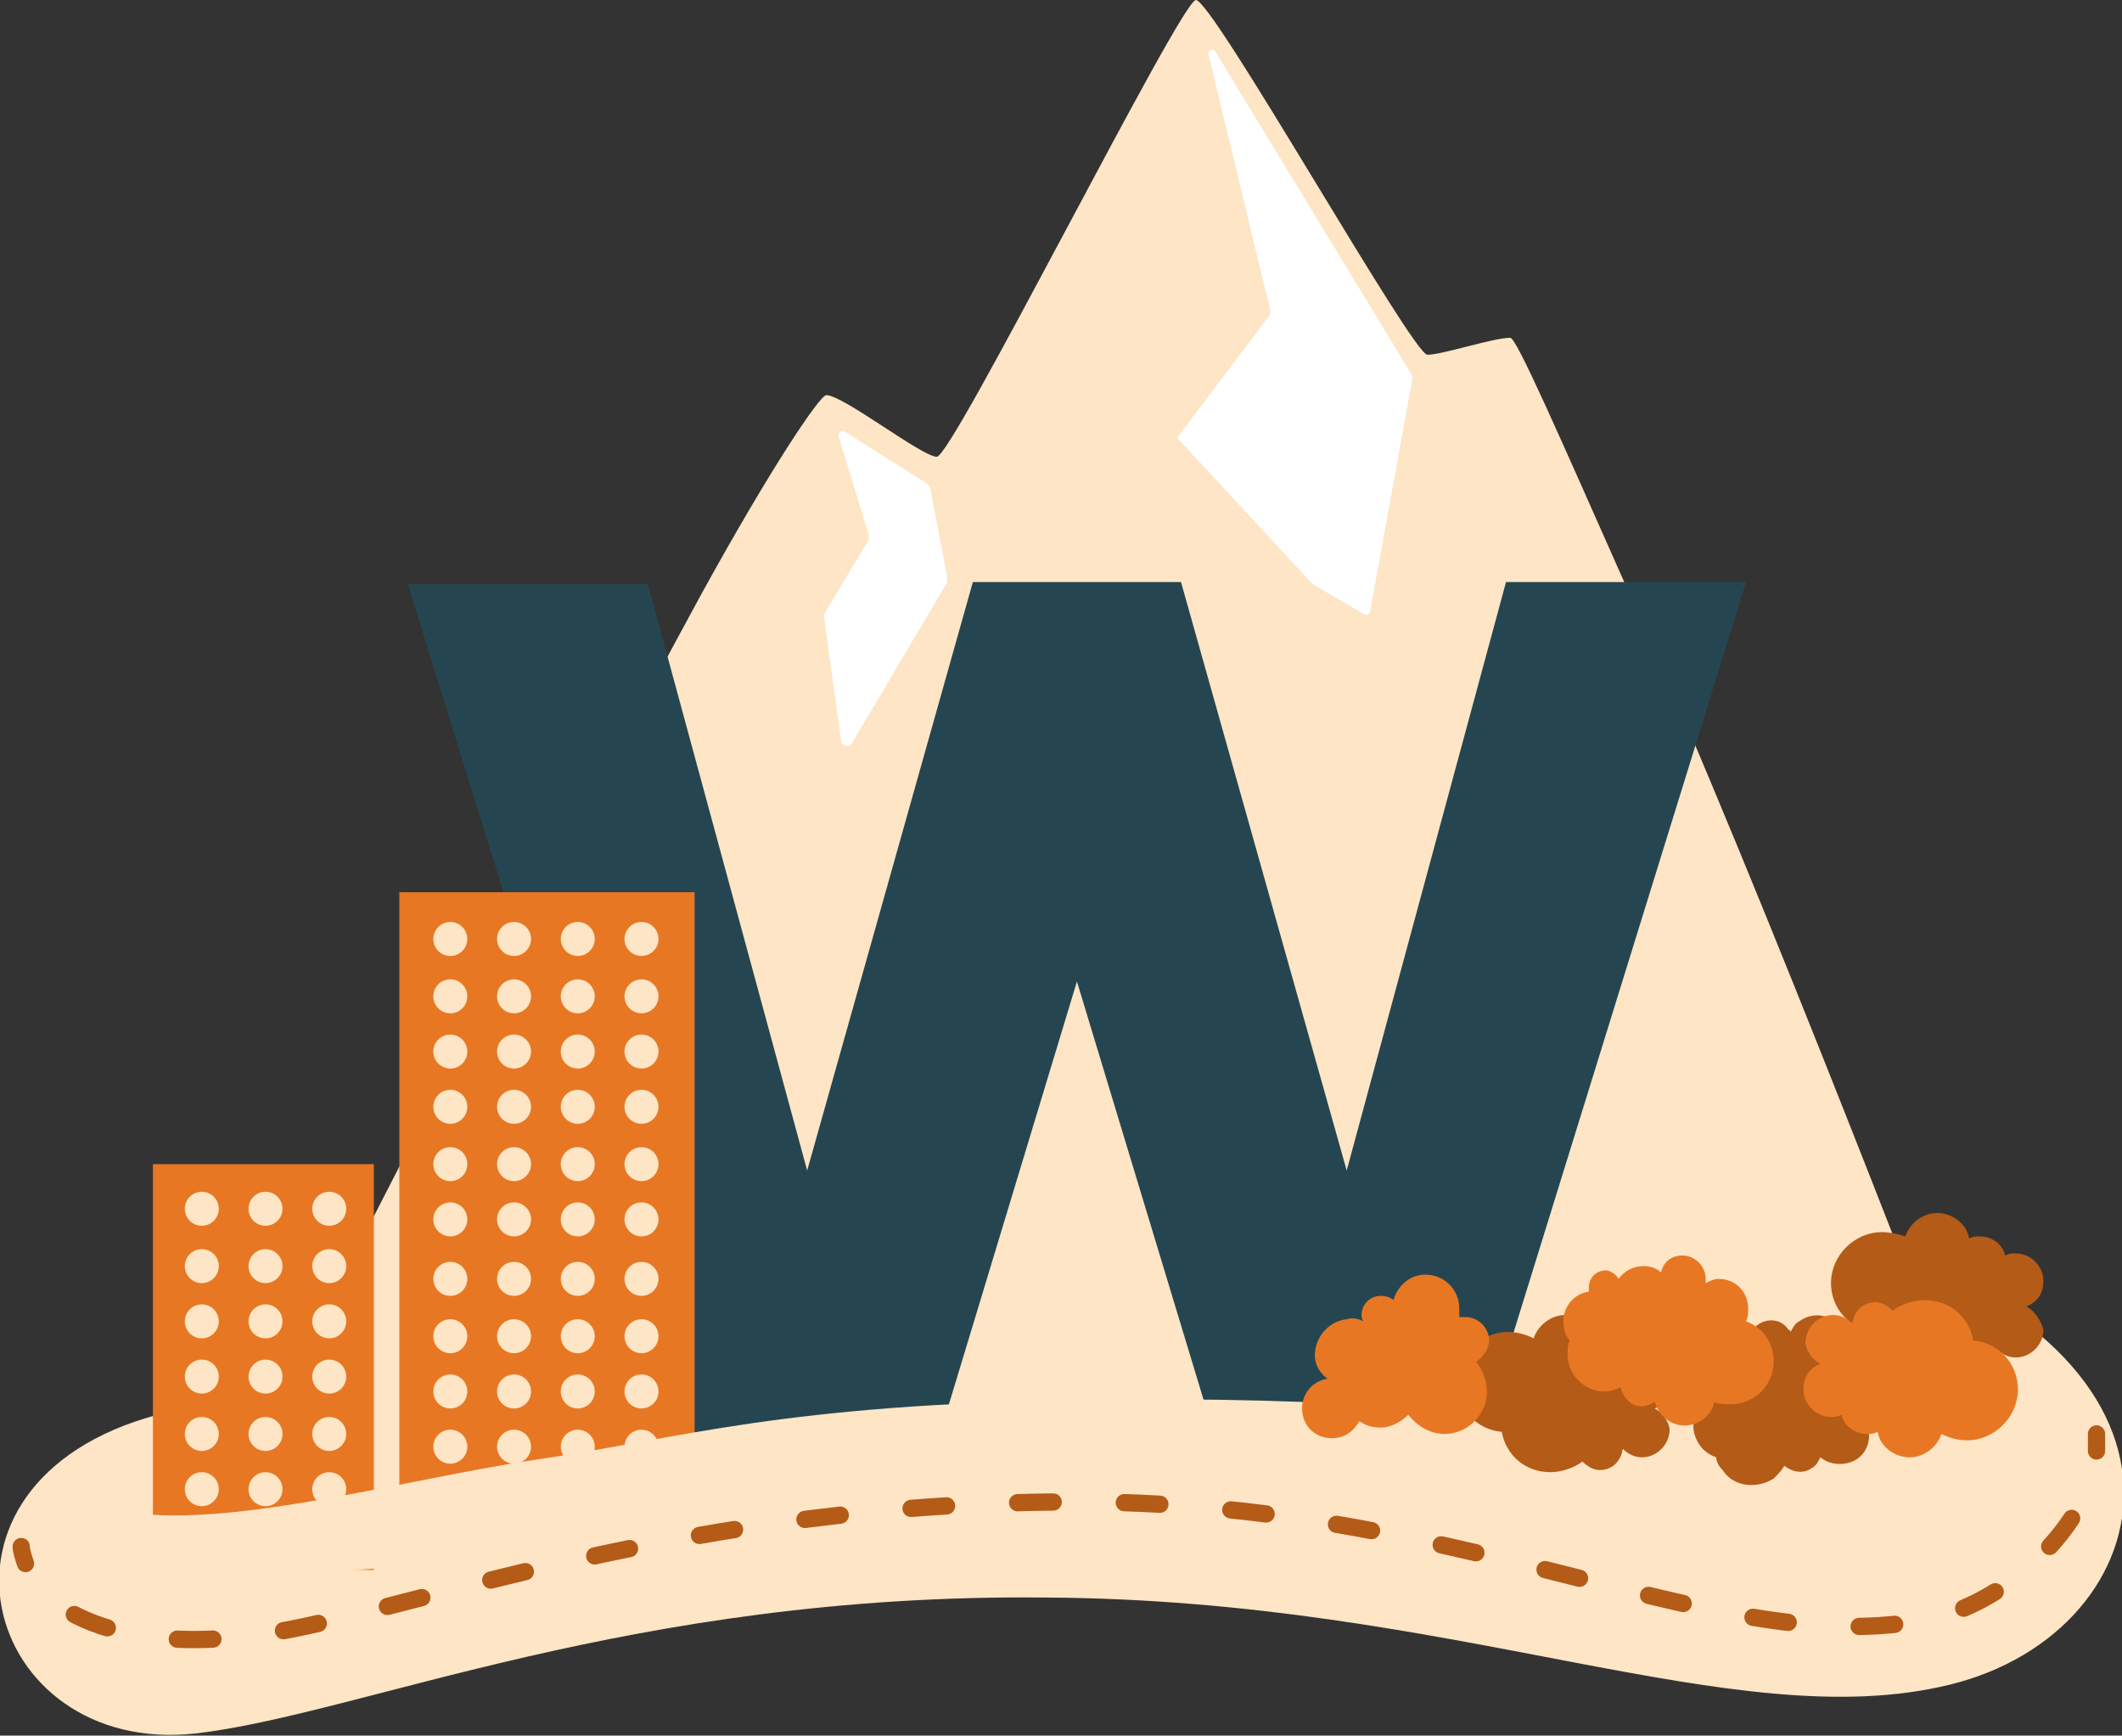 <?xml version="1.0" encoding="utf-8"?>
<!-- Generator: Adobe Illustrator 18.0.0, SVG Export Plug-In . SVG Version: 6.00 Build 0)  -->
<!DOCTYPE svg PUBLIC "-//W3C//DTD SVG 1.1//EN" "http://www.w3.org/Graphics/SVG/1.1/DTD/svg11.dtd">
<svg version="1.1" id="Capa_1" xmlns="http://www.w3.org/2000/svg" xmlns:xlink="http://www.w3.org/1999/xlink" x="0px" y="0px"
	 viewBox="0 0 99.9 81.7" enable-background="new 0 0 99.9 81.7" xml:space="preserve">
<rect x="0" y="0" width="99.9" height="81.7" fill="#333333" stroke="none"/>
<g>
	<path fill="#FDE5C5" d="M7.4,66.6c-11.9,3.2-8.2,16.1,1.8,15c7.8-0.9,20.5-6.6,40-6.4c19.4,0.1,32.4,6.6,42.6,4.1s13.2-15.6-4.8-21
		"/>
	<path fill="#FDE5C5" d="M92.8,67.5l-80.2-0.3C17.3,57.6,26.8,39.4,33,28c3.3-6,5.6-9.4,5.9-9.4c0.8,0,4.5,2.9,5.2,2.9
		C44.8,21.6,55.6,0,56.3,0c0.8,0,10.2,16.7,10.9,16.7s3.1-0.8,3.9-0.8c0.3,0,2.3,4.6,5.5,11.8C83.3,42.6,92.1,66,92.8,67.5z"/>
	<g>
		<path fill="#254650" d="M19.2,27.5h11.3L38,55.1l7.8-27.7h9.8l7.8,27.7l7.5-27.7h11.3L68.6,71.3H58.3l-7.6-25.1l-7.6,25.1H32.8
			L19.2,27.5z"/>
	</g>
	<rect x="18.8" y="42" fill="#E87723" width="13.9" height="29.3"/>
	<rect x="7.2" y="54.8" fill="#E87723" width="10.4" height="19.1"/>
	<path fill="#FDE5C5" d="M4.5,70.8c4.6,1.7,14-1.1,20.8-2.1s11.5-2.6,25.7-2.8c24.2-0.4,33.1,3.3,40.9,5.6l-1.3,3.2l-53.1-2.5
		L7.1,74.7L4.5,70.8z"/>
	<path fill="#B45B18" d="M77.9,66.3c0.5-0.2,0.8-0.6,0.8-1.2c0-0.7-0.6-1.3-1.3-1.3c-0.2,0-0.3,0-0.5,0.1c-0.1-0.5-0.6-0.9-1.2-0.9
		c-0.2,0-0.3,0-0.5,0.1c-0.1-0.7-0.8-1.2-1.5-1.2c-0.7,0-1.3,0.5-1.5,1.1c-0.4-0.2-0.8-0.3-1.2-0.3c-1.3,0-2.4,1.1-2.4,2.4
		c0,1.2,0.9,2.2,2.1,2.3c0.2,1.1,1.1,1.9,2.3,1.9c0.5,0,1.1-0.2,1.5-0.5c0.2,0.2,0.5,0.4,0.8,0.4c0.6,0,1-0.4,1.1-1
		c0.2,0.2,0.5,0.4,0.9,0.4c0.7,0,1.3-0.6,1.3-1.3C78.6,67,78.3,66.5,77.9,66.3z"/>
	<path fill="#B45B18" d="M95.4,61.5c0.5-0.2,0.8-0.6,0.8-1.2c0-0.7-0.6-1.3-1.3-1.3c-0.2,0-0.3,0-0.5,0.1c-0.1-0.5-0.6-0.9-1.2-0.9
		c-0.2,0-0.3,0-0.5,0.1c-0.1-0.7-0.8-1.2-1.5-1.2c-0.7,0-1.3,0.5-1.5,1.1C89.4,58.1,89,58,88.6,58c-1.3,0-2.4,1.1-2.4,2.4
		c0,1.2,0.9,2.2,2.1,2.3c0.2,1.1,1.1,1.9,2.3,1.9c0.5,0,1.1-0.2,1.5-0.5c0.2,0.2,0.5,0.4,0.8,0.4c0.6,0,1-0.4,1.1-1
		c0.2,0.2,0.5,0.4,0.9,0.4c0.7,0,1.3-0.6,1.3-1.3C96.1,62.2,95.8,61.7,95.4,61.5z"/>
	<g>
		<path fill="#E87723" d="M70.1,63.1c0-0.6-0.5-1.1-1.1-1.1c-0.1,0-0.2,0-0.3,0c0-0.1,0-0.2,0-0.4c0-0.9-0.7-1.6-1.6-1.6
			c-0.7,0-1.3,0.5-1.5,1.2C65.5,61.1,65.3,61,65,61c-0.5,0-0.9,0.4-0.9,0.9c0,0.1,0,0.2,0.1,0.3c-0.2-0.1-0.5-0.2-0.8-0.1
			c-0.9,0.1-1.5,0.9-1.5,1.7c0,0.5,0.3,0.9,0.6,1.1c-0.7,0.1-1.2,0.7-1.2,1.4c0,0.8,0.6,1.4,1.4,1.4c0.6,0,1-0.3,1.3-0.8
			c0.3,0.2,0.6,0.3,1,0.3c0.5,0,1-0.3,1.3-0.6c0.4,0.5,1,0.9,1.7,0.9c1.1,0,2-0.9,2-2c0-0.5-0.2-1-0.5-1.4
			C69.8,63.9,70.1,63.5,70.1,63.1z"/>
	</g>
	<path fill="#B45B18" d="M80,68c0.2,0.3,0.5,0.5,0.8,0.6c0,0.2,0.1,0.4,0.3,0.6c0.5,0.8,1.6,0.9,2.4,0.4c0.2-0.2,0.4-0.4,0.5-0.6
		c0.4,0.3,0.9,0.4,1.3,0.1c0.2-0.1,0.3-0.3,0.4-0.5c0.5,0.4,1.2,0.4,1.7,0.1c0.6-0.4,0.7-1.1,0.5-1.7c0.2-0.1,0.5-0.2,0.7-0.3
		c0.9-0.7,1.1-1.9,0.5-2.8c-0.5-0.7-1.4-1-2.2-0.8c0-0.2-0.1-0.4-0.2-0.6c-0.5-0.6-1.3-0.8-2-0.3c-0.2,0.1-0.3,0.3-0.4,0.5
		c0,0,0-0.1-0.1-0.1c-0.3-0.5-1-0.6-1.5-0.2c-0.4,0.3-0.5,0.8-0.4,1.2c-0.3,0-0.6,0.1-0.8,0.3c-0.4,0.3-0.6,0.7-0.6,1.2
		c-0.2-0.1-0.5-0.1-0.7,0.1c-0.3,0.2-0.4,0.7-0.2,1.1c0,0.1,0.1,0.1,0.2,0.2C79.6,66.6,79.6,67.4,80,68z"/>
	<g>
		<g>
			<path fill="none" stroke="#B45B18" stroke-width="0.813" stroke-linecap="round" stroke-miterlimit="10" d="M1,72.8
				C1,73,1.1,73.3,1.2,73.6"/>
			
				<path fill="none" stroke="#B45B18" stroke-width="0.813" stroke-linecap="round" stroke-miterlimit="10" stroke-dasharray="1.675,3.349" d="
				M3.5,76c2.1,1.1,5.2,1.5,9,0.9c6.3-0.9,19.9-6.3,38.6-6.2s30.4,7.8,40.2,5.4c3-0.8,6-3.5,7-6.1"/>
			<path fill="none" stroke="#B45B18" stroke-width="0.813" stroke-linecap="round" stroke-miterlimit="10" d="M98.7,68.3
				c0-0.3,0-0.6,0-0.8"/>
		</g>
	</g>
	<path fill="#FFFFFF" d="M56.9,2.6l2.9,12c0,0.1,0,0.1,0,0.2l-4.3,5.7c-0.1,0.1-0.1,0.2,0,0.2l6.3,6.8c0,0,0,0,0,0l2.4,1.4
		c0.1,0.1,0.3,0,0.3-0.1l2-11c0,0,0-0.1,0-0.1L57.2,2.4C57.1,2.2,56.8,2.4,56.9,2.6z"/>
	<path fill="#FFFFFF" d="M39.5,20.6l1.4,4.6c0,0.1,0,0.1,0,0.2l-2.1,3.5c0,0.1,0,0.1,0,0.2l0.8,5.8c0,0.2,0.4,0.3,0.5,0.1l4.5-7.6
		c0-0.1,0-0.1,0-0.2l-0.8-4.2c0-0.1-0.1-0.1-0.1-0.2l-3.8-2.4C39.7,20.2,39.4,20.3,39.5,20.6z"/>
	<g>
		<circle fill="#FDE5C5" cx="9.5" cy="56.9" r="0.8"/>
		<circle fill="#FDE5C5" cx="12.5" cy="56.9" r="0.8"/>
		<circle fill="#FDE5C5" cx="15.5" cy="56.9" r="0.8"/>
	</g>
	<g>
		<circle fill="#FDE5C5" cx="9.5" cy="59.6" r="0.8"/>
		<circle fill="#FDE5C5" cx="12.5" cy="59.6" r="0.8"/>
		<circle fill="#FDE5C5" cx="15.5" cy="59.6" r="0.8"/>
	</g>
	<g>
		<circle fill="#FDE5C5" cx="9.5" cy="62.2" r="0.8"/>
		<circle fill="#FDE5C5" cx="12.5" cy="62.2" r="0.8"/>
		<circle fill="#FDE5C5" cx="15.5" cy="62.2" r="0.8"/>
	</g>
	<g>
		<circle fill="#FDE5C5" cx="9.5" cy="64.8" r="0.8"/>
		<circle fill="#FDE5C5" cx="12.5" cy="64.8" r="0.8"/>
		<circle fill="#FDE5C5" cx="15.5" cy="64.8" r="0.8"/>
	</g>
	<g>
		<circle fill="#FDE5C5" cx="9.5" cy="67.5" r="0.8"/>
		<circle fill="#FDE5C5" cx="12.5" cy="67.5" r="0.8"/>
		<circle fill="#FDE5C5" cx="15.5" cy="67.5" r="0.8"/>
	</g>
	<g>
		<circle fill="#FDE5C5" cx="9.5" cy="70.1" r="0.8"/>
		<circle fill="#FDE5C5" cx="12.5" cy="70.1" r="0.8"/>
		<circle fill="#FDE5C5" cx="15.5" cy="70.1" r="0.8"/>
	</g>
	<path fill="#E87723" d="M85.7,64.2c-0.5,0.2-0.8,0.6-0.8,1.2c0,0.7,0.6,1.3,1.3,1.3c0.2,0,0.3,0,0.5-0.1c0.1,0.5,0.6,0.9,1.2,0.9
		c0.2,0,0.3,0,0.5-0.1c0.1,0.7,0.8,1.2,1.5,1.2c0.7,0,1.3-0.5,1.5-1.1c0.4,0.2,0.8,0.3,1.2,0.3c1.3,0,2.4-1.1,2.4-2.4
		c0-1.2-0.9-2.2-2.1-2.3c-0.2-1.1-1.1-1.9-2.3-1.9c-0.5,0-1.1,0.2-1.5,0.5c-0.2-0.2-0.5-0.4-0.8-0.4c-0.6,0-1,0.4-1.1,1
		c-0.2-0.2-0.5-0.4-0.9-0.4c-0.7,0-1.3,0.6-1.3,1.3C85,63.5,85.3,64,85.7,64.2z"/>
	<path fill="#E87723" d="M73.6,62.2c0,0.3,0.1,0.7,0.3,0.9c-0.1,0.2-0.1,0.4-0.1,0.7c0,0.9,0.8,1.7,1.7,1.7c0.3,0,0.6-0.1,0.8-0.2
		c0.1,0.5,0.5,0.9,1,0.9c0.2,0,0.4-0.1,0.6-0.2c0.2,0.6,0.7,1.1,1.4,1.1c0.7,0,1.3-0.5,1.4-1.1c0.2,0.1,0.5,0.1,0.8,0.1
		c1.1,0,2-0.9,2-2c0-0.9-0.5-1.6-1.3-1.9c0.1-0.2,0.1-0.4,0.1-0.6c0-0.8-0.6-1.4-1.4-1.4c-0.2,0-0.4,0.1-0.6,0.2c0-0.1,0-0.1,0-0.2
		c0-0.6-0.5-1.1-1.1-1.1c-0.5,0-0.9,0.3-1,0.8c-0.2-0.2-0.5-0.3-0.8-0.3c-0.5,0-0.9,0.2-1.2,0.6c-0.1-0.2-0.4-0.4-0.6-0.4
		c-0.4,0-0.8,0.3-0.8,0.8c0,0.1,0,0.2,0,0.2C74.1,60.9,73.6,61.5,73.6,62.2z"/>
	<circle fill="#FDE5C5" cx="21.2" cy="44.2" r="0.8"/>
	<circle fill="#FDE5C5" cx="24.2" cy="44.2" r="0.8"/>
	<circle fill="#FDE5C5" cx="27.2" cy="44.2" r="0.8"/>
	<circle fill="#FDE5C5" cx="21.2" cy="46.9" r="0.8"/>
	<circle fill="#FDE5C5" cx="24.2" cy="46.9" r="0.8"/>
	<circle fill="#FDE5C5" cx="27.2" cy="46.9" r="0.8"/>
	<circle fill="#FDE5C5" cx="21.2" cy="49.5" r="0.8"/>
	<circle fill="#FDE5C5" cx="24.2" cy="49.5" r="0.8"/>
	<circle fill="#FDE5C5" cx="27.2" cy="49.5" r="0.8"/>
	<circle fill="#FDE5C5" cx="21.2" cy="52.1" r="0.8"/>
	<circle fill="#FDE5C5" cx="24.2" cy="52.1" r="0.8"/>
	<circle fill="#FDE5C5" cx="27.2" cy="52.1" r="0.8"/>
	<circle fill="#FDE5C5" cx="21.2" cy="54.8" r="0.8"/>
	<circle fill="#FDE5C5" cx="24.2" cy="54.8" r="0.8"/>
	<circle fill="#FDE5C5" cx="27.2" cy="54.8" r="0.8"/>
	<circle fill="#FDE5C5" cx="21.2" cy="57.4" r="0.8"/>
	<circle fill="#FDE5C5" cx="24.2" cy="57.4" r="0.8"/>
	<circle fill="#FDE5C5" cx="27.2" cy="57.4" r="0.8"/>
	<circle fill="#FDE5C5" cx="21.2" cy="60.2" r="0.8"/>
	<circle fill="#FDE5C5" cx="24.2" cy="60.2" r="0.8"/>
	<circle fill="#FDE5C5" cx="27.2" cy="60.2" r="0.8"/>
	<circle fill="#FDE5C5" cx="21.2" cy="62.9" r="0.8"/>
	<circle fill="#FDE5C5" cx="24.2" cy="62.9" r="0.8"/>
	<circle fill="#FDE5C5" cx="27.2" cy="62.9" r="0.8"/>
	<circle fill="#FDE5C5" cx="21.2" cy="65.5" r="0.8"/>
	<circle fill="#FDE5C5" cx="24.2" cy="65.5" r="0.8"/>
	<circle fill="#FDE5C5" cx="27.2" cy="65.5" r="0.8"/>
	<circle fill="#FDE5C5" cx="21.2" cy="68.1" r="0.8"/>
	<circle fill="#FDE5C5" cx="24.2" cy="68.1" r="0.8"/>
	<circle fill="#FDE5C5" cx="27.2" cy="68.1" r="0.8"/>
	<circle fill="#FDE5C5" cx="30.2" cy="44.2" r="0.8"/>
	<circle fill="#FDE5C5" cx="30.2" cy="46.9" r="0.8"/>
	<circle fill="#FDE5C5" cx="30.2" cy="49.5" r="0.8"/>
	<circle fill="#FDE5C5" cx="30.2" cy="52.1" r="0.8"/>
	<circle fill="#FDE5C5" cx="30.2" cy="54.8" r="0.8"/>
	<circle fill="#FDE5C5" cx="30.2" cy="57.4" r="0.8"/>
	<circle fill="#FDE5C5" cx="30.2" cy="60.2" r="0.8"/>
	<circle fill="#FDE5C5" cx="30.2" cy="62.9" r="0.8"/>
	<circle fill="#FDE5C5" cx="30.2" cy="65.5" r="0.8"/>
	<circle fill="#FDE5C5" cx="30.2" cy="68.1" r="0.8"/>
</g>
</svg>
